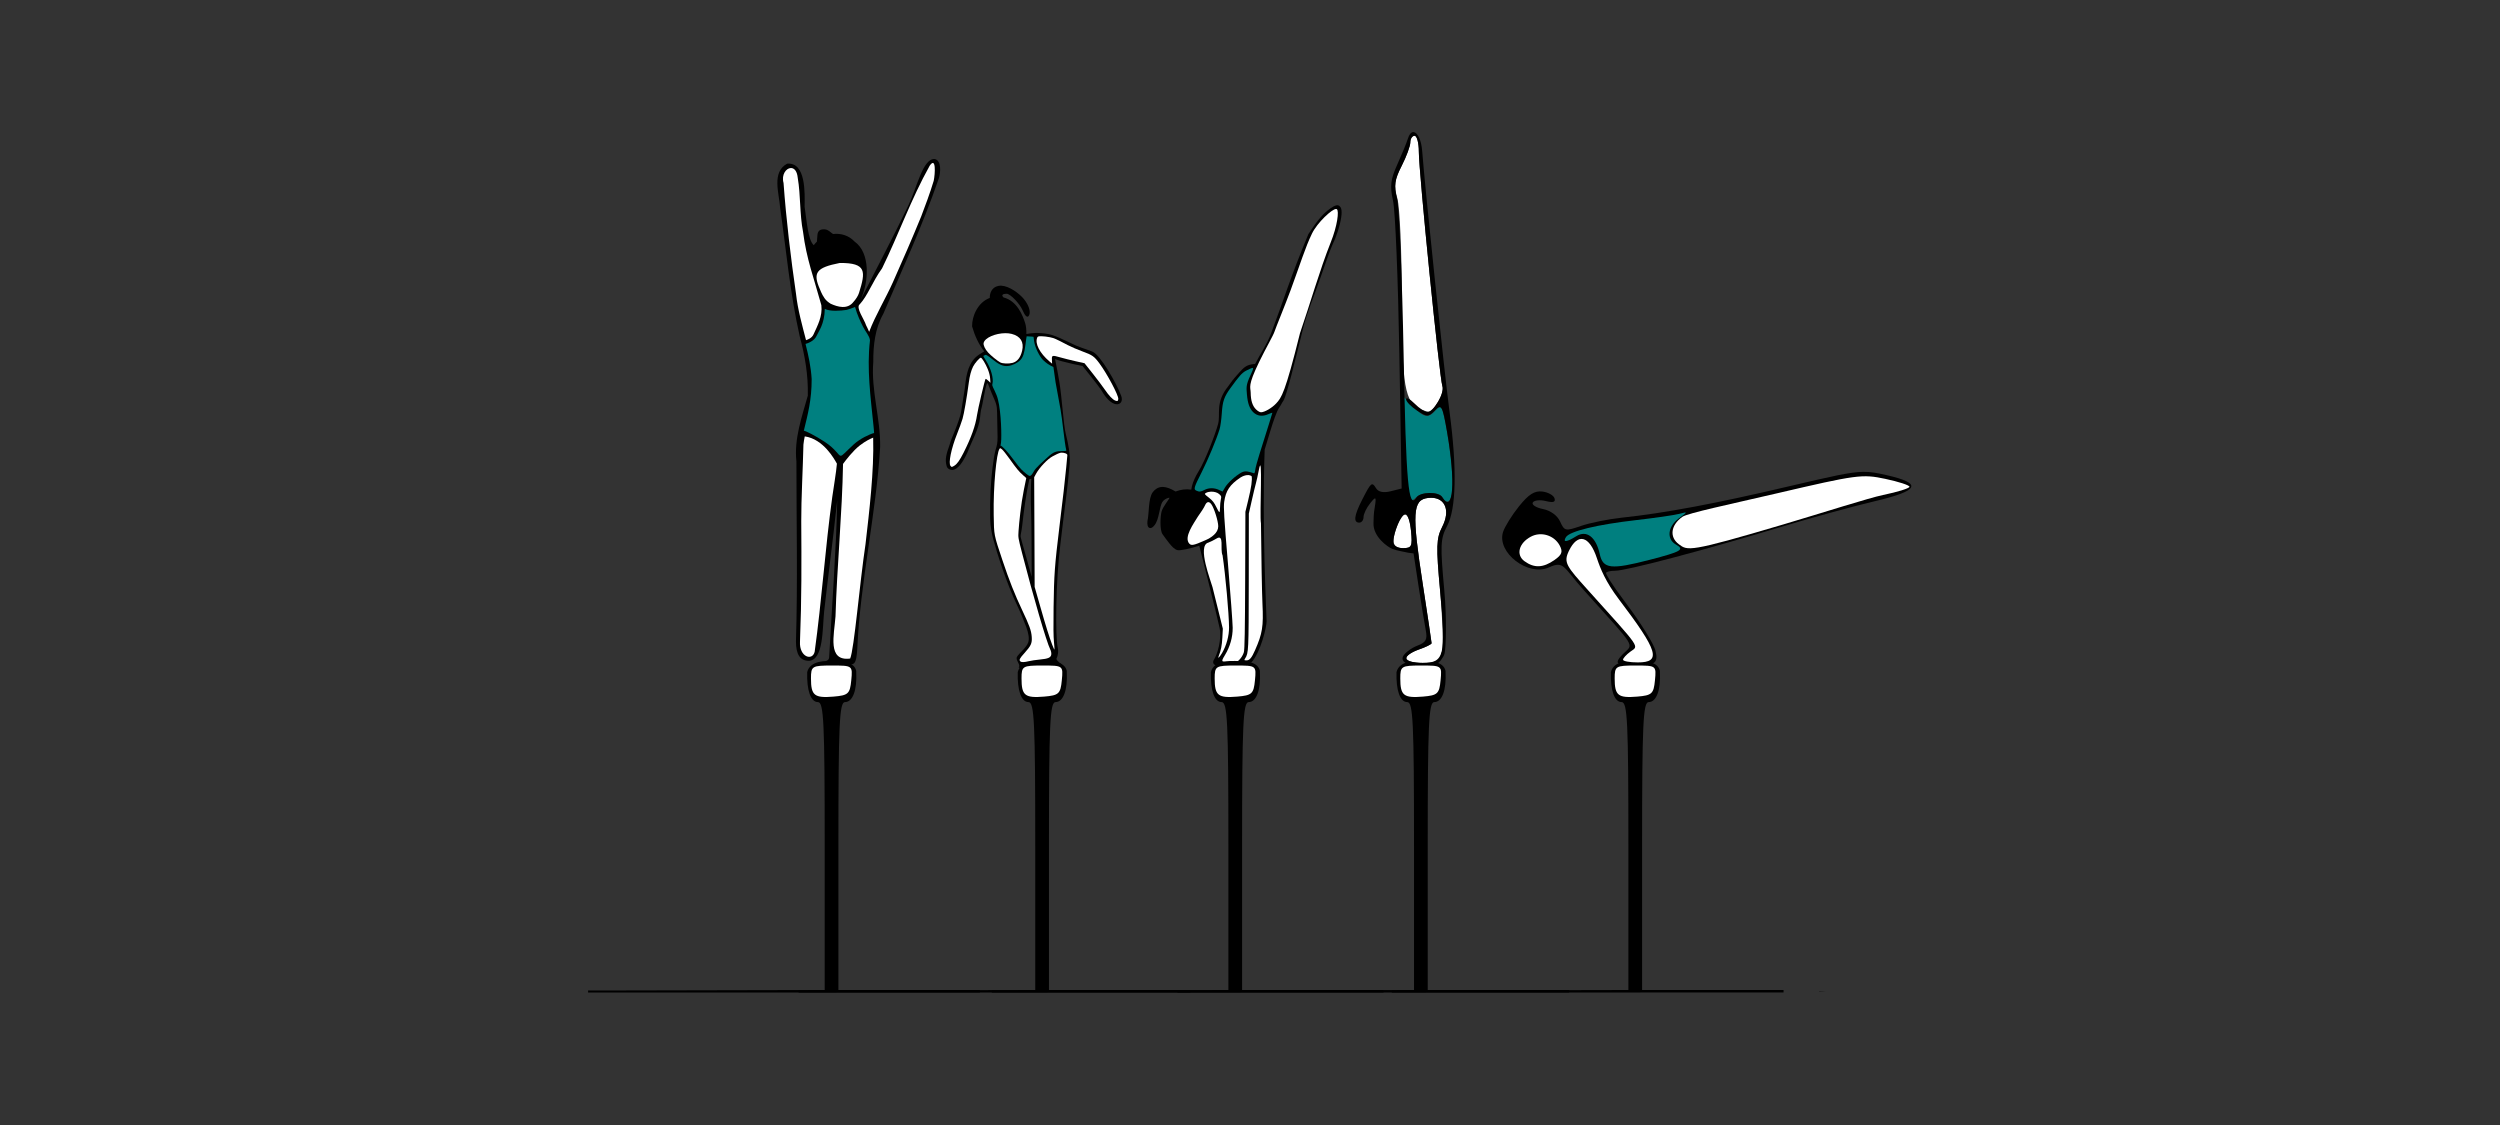 <?xml version="1.0" encoding="UTF-8" standalone="no"?>
<!-- Created with Inkscape (http://www.inkscape.org/) -->

<svg
   xmlns:dc="http://purl.org/dc/elements/1.1/"
   xmlns:cc="http://creativecommons.org/ns#"
   xmlns:rdf="http://www.w3.org/1999/02/22-rdf-syntax-ns#"
   xmlns:svg="http://www.w3.org/2000/svg"
   xmlns="http://www.w3.org/2000/svg"
   xmlns:sodipodi="http://sodipodi.sourceforge.net/DTD/sodipodi-0.dtd"
   xmlns:inkscape="http://www.inkscape.org/namespaces/inkscape"
   id="svg3392"
   version="1.1"
   inkscape:version="0.91 r13725"
   width="500"
   height="225"
   viewBox="0 0 500 225"
   sodipodi:docname="bb530506.svg">
  <rect x="0" y="0" width="500" height="225" fill="#333333" stroke="none"/>
  <defs
     id="defs3396" />
  <sodipodi:namedview
     pagecolor="#b3b3b3"
     bordercolor="#666666"
     borderopacity="1"
     objecttolerance="10"
     gridtolerance="10"
     guidetolerance="10"
     inkscape:pageopacity="0"
     inkscape:pageshadow="2"
     inkscape:window-width="1525"
     inkscape:window-height="904"
     id="namedview3394"
     showgrid="false"
     inkscape:zoom="1.4142136"
     inkscape:cx="223.81783"
     inkscape:cy="89.133114"
     inkscape:window-x="0"
     inkscape:window-y="0"
     inkscape:window-maximized="0"
     inkscape:current-layer="svg3392"
     fit-margin-top="0"
     fit-margin-left="0"
     fit-margin-right="0"
     fit-margin-bottom="0" />
  <g
     id="g4397"
     transform="translate(-19.961,-1.0802637e-8)">
    <g
       transform="matrix(0.914,0,0,0.914,-263.068,-69.085)"
       id="g4736"
       style="display:inline">
      <path
         inkscape:connector-curvature="0"
         style="fill:#000000"
         d="m 531.865,292.499 0,0.07 c 1.479,-0.019 1.783,-0.039 0.645,-0.059 l -0.645,-0.012 z"
         id="path4605" />
      <path
         sodipodi:nodetypes="ccsscccccccccsscccc"
         inkscape:connector-curvature="0"
         id="path4527"
         d="m 491.619,220.215 c -1.042,0 -4.689,-0.202 -5.33,2.441 -0.123,3.98 0.763,6.559 2.35,6.559 1.277,0 1.48,4.347 1.48,31.5 l 0,31.5 -45,0.099 -6.773,0 0,0.457 c 5.346,4.1e-4 9.799,0.004 15.273,0.004 25.378,-0.001 48.637,-0.01 70.451,-0.023 l 0,-0.537 -5.951,0 -25,0 0,-31.5 c 0,-26.675 0.22,-31.5 1.434,-31.5 1.699,0 2.676,-2.628 2.465,-6.619 -0.002,-0.035 0.003,-0.162 0.002,-0.203 -0.494,-2.306 -3.935,-2.178 -5.4,-2.178 z"
         style="fill:#000000" />
      <path
         style="fill:#ffffff"
         d="m 491.681,221.215 c 4.546,0 4.562,0.012 4.25,3.25 -0.282,2.927 -0.663,3.281 -3.848,3.549 -4.225,0.356 -4.965,-0.235 -4.965,-3.965 0,-2.697 0.218,-2.834 4.562,-2.834 z"
         id="path4505"
         inkscape:connector-curvature="0" />
    </g>
    <g
       transform="matrix(0.357,0,0,0.357,84.998,-108.981)"
       id="g5314">
      <path
         style="color:#000000;font-style:normal;font-variant:normal;font-weight:normal;font-stretch:normal;font-size:medium;line-height:normal;font-family:sans-serif;text-indent:0;text-align:start;text-decoration:none;text-decoration-line:none;text-decoration-style:solid;text-decoration-color:#000000;letter-spacing:normal;word-spacing:normal;text-transform:none;direction:ltr;block-progression:tb;writing-mode:lr-tb;baseline-shift:baseline;text-anchor:start;white-space:normal;clip-rule:nonzero;display:inline;overflow:visible;visibility:visible;opacity:1;isolation:auto;mix-blend-mode:normal;color-interpolation:sRGB;color-interpolation-filters:linearRGB;solid-color:#000000;solid-opacity:1;fill:#000000;fill-opacity:1;fill-rule:evenodd;stroke:none;stroke-width:3.7;stroke-linecap:butt;stroke-linejoin:miter;stroke-miterlimit:4;stroke-dasharray:none;stroke-dashoffset:0;stroke-opacity:1;color-rendering:auto;image-rendering:auto;shape-rendering:auto;text-rendering:auto;enable-background:accumulate"
         d="m 341.558,394.369 c -6.699,-0.646 -9.986,15.915 -14.85,25.991 -7.912,16.65 -18.494,36.55 -26.831,52.993 4.855,-10.226 5.602,-26.475 -3.309,-32.764 -3.232,-3.447 -7.724,-4.736 -12.053,-4.219 -1.614,-1.043 -2.617,-2.482 -4.699,-2.621 -2.622,-0.175 -3.89,0.885 -4.066,3.359 -0.091,1.271 -0.161,2.104 -0.273,3.539 -0.63,0.608 -1.226,1.258 -1.75,1.982 -3.264,-2.807 -3.938,-13.745 -5.142,-21.554 0.118,-7.618 0.812,-25.03 -9.788,-24.116 -8.819,4.795 -4.455,16.594 -3.918,24.713 3.485,24.406 5.538,47.764 10.926,71.833 2.97,11.055 4.857,21.909 4.578,33.414 -3.324,11.884 -7.764,24.294 -6.383,36.861 -0.011,32.25 0.769,68.525 -0.26,100.76 0,7.369 2.249,10.943 7.395,10.943 8.102,-0.743 7.411,-17.972 8.383,-27.521 1.794,-16.397 5.042,-40.64 7.346,-62.514 -0.388,24.772 -3.188,63.116 -4.512,87.854 -0.011,1.548 -1.07,2.147 -1.994,2.346 1.374,0.119 5.352,0.48 9.852,1.418 6.649,1.387 7.279,0.436 7.898,-8.449 1.527,-36.606 10.715,-76.407 12.797,-112.963 0.257,-16.008 -5.15,-31.545 -3.844,-47.617 -0.037,-9.326 0.966,-18.741 5.639,-27.002 11.191,-26.299 21.735,-48.801 31.069,-75.841 1.067,-3.353 1.523,-9.986 -2.211,-10.824 z"
         id="path4803"
         inkscape:connector-curvature="0"
         sodipodi:nodetypes="cccccssccccccccccccccscccccc" />
      <path
         style="color:#000000;font-style:normal;font-variant:normal;font-weight:normal;font-stretch:normal;font-size:medium;line-height:normal;font-family:sans-serif;text-indent:0;text-align:start;text-decoration:none;text-decoration-line:none;text-decoration-style:solid;text-decoration-color:#000000;letter-spacing:normal;word-spacing:normal;text-transform:none;direction:ltr;block-progression:tb;writing-mode:lr-tb;baseline-shift:baseline;text-anchor:start;white-space:normal;clip-rule:nonzero;display:inline;overflow:visible;visibility:visible;opacity:1;isolation:auto;mix-blend-mode:normal;color-interpolation:sRGB;color-interpolation-filters:linearRGB;solid-color:#000000;solid-opacity:1;fill:#ffffff;fill-opacity:1;fill-rule:evenodd;stroke:none;stroke-width:3.7;stroke-linecap:butt;stroke-linejoin:miter;stroke-miterlimit:4;stroke-dasharray:none;stroke-dashoffset:0;stroke-opacity:1;color-rendering:auto;image-rendering:auto;shape-rendering:auto;text-rendering:auto;enable-background:accumulate"
         d="m 340.908,406.574 c -1.962,6.607 -5.079,14.89 -7.005,19.937 -5.305,12.961 -10.092,23.935 -15.788,36.739 -4.087,9.188 -9.814,18.542 -13.374,27.929 -0.502,-1.218 -1.093,-2.441 -1.742,-3.746 -0.873,-3.055 -5.98,-9.906 -3.539,-11.689 4.529,-4.89 6.996,-12.468 12.523,-20.158 9.346,-19.113 16.285,-38.93 26.689,-57.502 3.628,-5.272 3.063,4.513 2.235,8.491 z"
         id="path4801"
         inkscape:connector-curvature="0"
         sodipodi:nodetypes="ccscccccc" />
      <path
         inkscape:connector-curvature="0"
         style="color:#000000;font-style:normal;font-variant:normal;font-weight:normal;font-stretch:normal;font-size:medium;line-height:normal;font-family:sans-serif;text-indent:0;text-align:start;text-decoration:none;text-decoration-line:none;text-decoration-style:solid;text-decoration-color:#000000;letter-spacing:normal;word-spacing:normal;text-transform:none;direction:ltr;block-progression:tb;writing-mode:lr-tb;baseline-shift:baseline;text-anchor:start;white-space:normal;clip-rule:nonzero;display:inline;overflow:visible;visibility:visible;opacity:1;isolation:auto;mix-blend-mode:normal;color-interpolation:sRGB;color-interpolation-filters:linearRGB;solid-color:#000000;solid-opacity:1;fill:#ffffff;fill-opacity:1;fill-rule:evenodd;stroke:none;stroke-width:3.7;stroke-linecap:butt;stroke-linejoin:miter;stroke-miterlimit:4;stroke-dasharray:none;stroke-dashoffset:0;stroke-opacity:1;color-rendering:auto;image-rendering:auto;shape-rendering:auto;text-rendering:auto;enable-background:accumulate"
         d="m 260.811,399.402 c 1.784,-0.085 3.524,1.459 3.914,5.408 1.705,10.015 1.024,20.344 2.992,30.396 1.861,14.951 6.062,25.79 10.252,41.047 0.745,6.158 -2.162,11.483 -4.408,16.393 -0.879,1.999 -3.192,2.886 -4.182,3.186 -2.194,-8.518 -4.619,-17.016 -5.582,-25.764 -2.994,-20.64 -5.492,-41.49 -7.014,-62.295 -1.281,-4.646 1.42,-8.247 4.027,-8.371 z"
         id="path4799" />
      <path
         inkscape:connector-curvature="0"
         style="color:#000000;font-style:normal;font-variant:normal;font-weight:normal;font-stretch:normal;font-size:medium;line-height:normal;font-family:sans-serif;text-indent:0;text-align:start;text-decoration:none;text-decoration-line:none;text-decoration-style:solid;text-decoration-color:#000000;letter-spacing:normal;word-spacing:normal;text-transform:none;direction:ltr;block-progression:tb;writing-mode:lr-tb;baseline-shift:baseline;text-anchor:start;white-space:normal;clip-rule:nonzero;display:inline;overflow:visible;visibility:visible;opacity:1;isolation:auto;mix-blend-mode:normal;color-interpolation:sRGB;color-interpolation-filters:linearRGB;solid-color:#000000;solid-opacity:1;fill:#ffffff;fill-opacity:1;fill-rule:evenodd;stroke:none;stroke-width:3.7;stroke-linecap:butt;stroke-linejoin:miter;stroke-miterlimit:4;stroke-dasharray:none;stroke-dashoffset:0;stroke-opacity:1;color-rendering:auto;image-rendering:auto;shape-rendering:auto;text-rendering:auto;enable-background:accumulate"
         d="m 288.292,452.591 c 15.149,-0.098 14.479,4.854 10.785,16.736 -0.531,1.67 -1.647,3.417 -3.074,5.018 -3.397,4.476 -8.845,2.901 -12.83,1.084 -0.695,-0.438 -1.379,-0.921 -2.014,-1.486 -1.994,-1.777 -3.401,-5.078 -3.904,-6.428 -4.225,-9.5 -2.287,-12.299 11.037,-14.924 z"
         id="path4797" />
      <path
         style="color:#000000;font-style:normal;font-variant:normal;font-weight:normal;font-stretch:normal;font-size:medium;line-height:normal;font-family:sans-serif;text-indent:0;text-align:start;text-decoration:none;text-decoration-line:none;text-decoration-style:solid;text-decoration-color:#000000;letter-spacing:normal;word-spacing:normal;text-transform:none;direction:ltr;block-progression:tb;writing-mode:lr-tb;baseline-shift:baseline;text-anchor:start;white-space:normal;clip-rule:nonzero;display:inline;overflow:visible;visibility:visible;opacity:1;isolation:auto;mix-blend-mode:normal;color-interpolation:sRGB;color-interpolation-filters:linearRGB;solid-color:#000000;solid-opacity:1;fill:#008080;fill-opacity:1;fill-rule:evenodd;stroke:none;stroke-width:3.7;stroke-linecap:butt;stroke-linejoin:miter;stroke-miterlimit:4;stroke-dasharray:none;stroke-dashoffset:0;stroke-opacity:1;color-rendering:auto;image-rendering:auto;shape-rendering:auto;text-rendering:auto;enable-background:accumulate"
         d="m 296.841,477.232 c 1.316,4.72 3.032,8.18 4.459,11.049 1.439,2.894 3.66,5.172 3.898,7.629 -1.833,16.129 0.345,31.582 2.027,48.377 0.134,1.524 0.222,2.048 0.287,3.57 -2.421,0.601 -7.903,3.142 -11.457,6.422 -4.875,4.5 -6.188,6.321 -7.25,6.321 -1.314,0 -2.5,-3.571 -9,-7.821 -5.462,-3.571 -10.438,-5.998 -11.648,-6.258 2.252,-9.273 4.411,-17.197 4.385,-28.922 -0.419,-6.831 -1.763,-13.007 -3.441,-19.66 1.237,-0.328 4.923,-1.628 6.199,-4.527 1.131,-2.571 4.404,-6.435 4.605,-15.088 3.08,1.555 8.845,1.069 12.119,0.572 1.282,-0.307 3.209,-0.963 4.816,-1.664 z"
         id="path4795"
         inkscape:connector-curvature="0"
         sodipodi:nodetypes="cscccssscccsccc" />
      <path
         inkscape:connector-curvature="0"
         style="color:#000000;font-style:normal;font-variant:normal;font-weight:normal;font-stretch:normal;font-size:medium;line-height:normal;font-family:sans-serif;text-indent:0;text-align:start;text-decoration:none;text-decoration-line:none;text-decoration-style:solid;text-decoration-color:#000000;letter-spacing:normal;word-spacing:normal;text-transform:none;direction:ltr;block-progression:tb;writing-mode:lr-tb;baseline-shift:baseline;text-anchor:start;white-space:normal;clip-rule:nonzero;display:inline;overflow:visible;visibility:visible;opacity:1;isolation:auto;mix-blend-mode:normal;color-interpolation:sRGB;color-interpolation-filters:linearRGB;solid-color:#000000;solid-opacity:1;fill:#ffffff;fill-opacity:1;fill-rule:evenodd;stroke:none;stroke-width:3.7;stroke-linecap:butt;stroke-linejoin:miter;stroke-miterlimit:4;stroke-dasharray:none;stroke-dashoffset:0;stroke-opacity:1;color-rendering:auto;image-rendering:auto;shape-rendering:auto;text-rendering:auto;enable-background:accumulate"
         d="m 268.676,549.74 c 10.475,1.506 16.58,12.731 18.008,15.289 -0.291,4.121 -2.173,15.48 -2.602,18.646 -3.989,28.818 -5.872,57.96 -9.863,86.727 -1.275,5.369 -8.703,2.948 -8.225,-5.635 0.957,-24.447 0.867,-43.917 0.713,-67.502 -0.076,-11.734 0.97,-30.758 1.217,-42.92 0.16,-1.54 0.425,-3.072 0.752,-4.605 z"
         id="path4793" />
      <path
         style="color:#000000;font-style:normal;font-variant:normal;font-weight:normal;font-stretch:normal;font-size:medium;line-height:normal;font-family:sans-serif;text-indent:0;text-align:start;text-decoration:none;text-decoration-line:none;text-decoration-style:solid;text-decoration-color:#000000;letter-spacing:normal;word-spacing:normal;text-transform:none;direction:ltr;block-progression:tb;writing-mode:lr-tb;baseline-shift:baseline;text-anchor:start;white-space:normal;clip-rule:nonzero;display:inline;overflow:visible;visibility:visible;opacity:1;isolation:auto;mix-blend-mode:normal;color-interpolation:sRGB;color-interpolation-filters:linearRGB;solid-color:#000000;solid-opacity:1;fill:#ffffff;fill-opacity:1;fill-rule:evenodd;stroke:none;stroke-width:3.7;stroke-linecap:butt;stroke-linejoin:miter;stroke-miterlimit:4;stroke-dasharray:none;stroke-dashoffset:0;stroke-opacity:1;color-rendering:auto;image-rendering:auto;shape-rendering:auto;text-rendering:auto;enable-background:accumulate"
         d="m 306.999,550.443 c 0.526,18.661 -2.148,41.178 -4.291,59.664 -3.21,21.263 -6.365,59.047 -8.596,64.094 -12.958,1.683 -8.952,-13.166 -8.216,-23.653 0.767,-26.71 3.792,-58.667 4.214,-85.384 1.621,-2.214 5.641,-7.458 9.445,-10.385 3.251,-2.501 5.971,-3.762 7.443,-4.336 z"
         id="path4791"
         inkscape:connector-curvature="0"
         sodipodi:nodetypes="cccccsc" />
    </g>
    <g
       id="g4947"
       transform="matrix(0.914,0,0,0.914,-220.958,-69.085)"
       style="display:inline">
      <path
         id="path4949"
         d="m 531.865,292.499 0,0.07 c 1.479,-0.019 1.783,-0.039 0.645,-0.059 l -0.645,-0.012 z"
         style="fill:#000000"
         inkscape:connector-curvature="0" />
      <path
         style="fill:#000000"
         d="m 491.619,220.215 c -1.042,0 -4.689,-0.202 -5.33,2.441 -0.123,3.98 0.763,6.559 2.35,6.559 1.277,0 1.48,4.347 1.48,31.5 l 0,31.5 -45,0.099 -6.773,0 0,0.457 c 5.346,4.1e-4 9.799,0.004 15.273,0.004 25.378,-0.001 48.637,-0.01 70.451,-0.023 l 0,-0.537 -5.951,0 -25,0 0,-31.5 c 0,-26.675 0.22,-31.5 1.434,-31.5 1.699,0 2.676,-2.628 2.465,-6.619 -0.002,-0.035 0.003,-0.162 0.002,-0.203 -0.494,-2.306 -3.935,-2.178 -5.4,-2.178 z"
         id="path4951"
         inkscape:connector-curvature="0"
         sodipodi:nodetypes="ccsscccccccccsscccc" />
      <path
         inkscape:connector-curvature="0"
         id="path4953"
         d="m 491.681,221.215 c 4.546,0 4.562,0.012 4.25,3.25 -0.282,2.927 -0.663,3.281 -3.848,3.549 -4.225,0.356 -4.965,-0.235 -4.965,-3.965 0,-2.697 0.218,-2.834 4.562,-2.834 z"
         style="fill:#ffffff" />
    </g>
    <g
       transform="matrix(0.368,0,0,0.368,-13.489,-70.874)"
       id="g4938"
       style="display:inline">
      <path
         style="color:#000000;font-style:normal;font-variant:normal;font-weight:normal;font-stretch:normal;font-size:medium;line-height:normal;font-family:sans-serif;text-indent:0;text-align:start;text-decoration:none;text-decoration-line:none;text-decoration-style:solid;text-decoration-color:#000000;letter-spacing:normal;word-spacing:normal;text-transform:none;direction:ltr;block-progression:tb;writing-mode:lr-tb;baseline-shift:baseline;text-anchor:start;white-space:normal;clip-rule:nonzero;display:inline;overflow:visible;visibility:visible;opacity:1;isolation:auto;mix-blend-mode:normal;color-interpolation:sRGB;color-interpolation-filters:linearRGB;solid-color:#000000;solid-opacity:1;fill:#000000;fill-opacity:1;fill-rule:evenodd;stroke:none;stroke-width:1.9;stroke-linecap:butt;stroke-linejoin:miter;stroke-miterlimit:4;stroke-dasharray:none;stroke-dashoffset:0;stroke-opacity:1;color-rendering:auto;image-rendering:auto;shape-rendering:auto;text-rendering:auto;enable-background:accumulate"
         d="m 635.178,347.863 c -0.289,-0.017 -0.572,-0.016 -0.85,0.002 -0.296,0.019 -0.586,0.059 -0.867,0.121 -3.664,0.746 -4.694,4.048 -4.65,6.525 -6.517,2.434 -9.717,9.949 -9.6,15.475 1.405,4.94 3.582,9.789 6.588,13.559 -0.827,0.542 -1.905,1.145 -2.934,1.857 -5.354,3.639 -6.794,10.068 -7.488,17.18 -0.113,1.16 -0.529,3.756 -0.961,6.381 -0.432,2.625 -0.881,5.294 -1.072,6.768 -0.34,2.613 -1.835,6.741 -3.295,10.426 -1.015,2.852 -2.401,5.386 -3.092,8.248 -1.71,4.818 -2.674,7.881 -1.547,11.6 0.519,1.453 1.553,1.829 2.838,2.023 1.756,-0.048 3.256,-1.256 4.604,-2.949 1.348,-1.693 2.588,-3.947 3.762,-6.436 2.436,-6.352 6.236,-12.758 6.92,-19.09 0.18,-1.66 0.343,-3.372 0.469,-3.936 1.38,-4.885 1.697,-10.101 3.344,-14.857 0.268,0.145 0.376,0.394 0.584,0.67 1.195,3.068 2.347,5.964 3.113,7.637 1.005,2.195 1.411,3.573 1.627,5.23 0.216,1.658 0.228,13.261 0.377,15.718 -0.008,3.329 -0.23,4.404 -1.121,7.21 l 0,0.003 0,0.003 c -1.218,4.687 -2.22,13.472 -2.682,21.852 -0.231,4.19 -0.325,10.798 -0.234,15.242 0.09,4.444 1.093,9.087 1.639,11.133 2.018,7.568 7.377,24.42 13.035,36.119 1.609,3.326 3.585,8.13 4.896,11.648 1.312,3.519 1.882,6.721 1.037,8.727 -0.911,2.164 -2.776,3.913 -4.299,5.502 -0.761,0.794 -1.444,1.542 -1.855,2.396 -0.486,1.825 2.136,3.911 1.195,5.383 -0.792,1.238 2.903,-0.981 4.525,-1.291 2.163,-0.42 4.516,-1.141 6.316,-1.141 3.14,-0.523 8.267,-0.018 11.003,1.168 0.451,0.127 2.087,0.121 1.268,-0.45 -1.848,-1.289 -2.941,-2.51 -2.686,-3.03 0.667,-1.364 1.242,-3.517 0.611,-6.223 -0.274,-1.173 -0.523,-4.072 -0.652,-7.957 -0.129,-3.885 -0.158,-8.808 -0.059,-14.244 0.198,-10.872 0.906,-23.803 2.314,-34.631 1.894,-16.541 4.002,-30.686 4.951,-42.836 0.323,-5.348 -0.757,-10.79 -2.111,-16.15 -1.237,-4.737 -2.118,-20.121 -3.531,-28.422 -0.603,-3.542 -1.39,-8.072 -2.314,-12.271 0.052,0.016 0.097,0.03 0.182,0.06 0.731,0.262 1.844,0.667 3.424,1.09 4.245,1.137 8.489,2.075 11.348,2.604 0.158,0.196 2.291,2.84 4.707,5.9 1.252,1.586 2.537,3.229 3.57,4.588 1.034,1.359 1.846,2.497 2.031,2.826 2.684,4.77 5.488,7.049 7.801,7.436 1.156,0.194 2.295,-0.211 2.842,-1.133 0.547,-0.921 0.508,-2.135 0.01,-3.477 -1.253,-3.368 -4.046,-8.85 -7.076,-13.76 -1.515,-2.455 -3.086,-4.758 -4.564,-6.576 -1.479,-1.818 -2.798,-3.166 -4.154,-3.697 -4.251,-1.663 -7.057,-2.238 -12.297,-4.889 -8.575,-4.058 -10.45,-4.986 -18.008,-5.211 -1.994,0.119 -3.68,0.253 -5.408,0.596 0.038,-2.248 -0.161,-4.29 -0.613,-5.75 -1.306,-4.22 -4.392,-12.23 -11.783,-14.109 -1.48,-1.37 -0.299,-2.016 1.658,-2.016 2.125,0 7.25,5.625 8.625,8.875 1.375,3.25 2.75,4.625 3.625,2.75 0.875,-1.875 -0.125,-5.375 -2.875,-8.75 -2.417,-2.966 -7.828,-6.995 -12.158,-7.248 z m 16.225,104.911 c -0.166,2.497 -0.515,10.013 -0.092,19.745 0.218,5.016 0.232,19.1 0.293,33.594 -2.766,-10.231 -5.652,-20 -6.023,-21.766 -0.184,-0.876 0.536,-2.793 0.893,-6.348 0.357,-3.555 0.927,-7.868 1.529,-12.035 1.048,-7.248 2.044,-11.683 2.324,-12.947 0.384,-0.018 0.739,-0.11 1.076,-0.244 z"
         id="path4921"
         inkscape:connector-curvature="0"
         sodipodi:nodetypes="cccccccsssccccscccccssccccssssssccscccscssscccsccscssssscssscccscssssccccsssccc" />
      <path
         inkscape:connector-curvature="0"
         style="fill:#ffffff;fill-opacity:1;stroke:none;stroke-width:1.6;stroke-miterlimit:4;stroke-dasharray:none"
         d="m 637.26,373.67 c -5.287,0.028 -11.236,2.476 -11.789,5.371 -0.223,1.164 0.791,3.32 2.396,5.098 1.501,1.661 5.122,4.603 6.705,5.447 1.225,0.654 4.655,0.772 6.617,0.227 2.633,-0.731 4.339,-2.903 5.219,-6.639 1.102,-4.682 -0.892,-7.888 -5.67,-9.113 -1.075,-0.276 -2.259,-0.397 -3.479,-0.391 z"
         id="path4935" />
      <path
         inkscape:connector-curvature="0"
         style="fill:#ffffff;fill-opacity:1;stroke:none;stroke-width:1.6;stroke-miterlimit:4;stroke-dasharray:none"
         d="m 656.926,375.338 c -1.869,-0.006 -2.071,0.07 -2.387,0.9 -1.208,3.178 1.472,8.313 6.643,12.723 l 1.51,1.285 -0.094,-2.053 c -0.119,-2.588 0.063,-2.64 4.617,-1.342 1.881,0.536 5.597,1.465 8.26,2.064 l 4.84,1.088 4.486,5.658 c 2.467,3.111 5.404,7.009 6.525,8.662 2.212,3.26 4.253,5.417 5.646,5.967 1.241,0.49 1.578,0.316 1.689,-0.869 0.18,-1.917 -5.991,-13.564 -10.223,-19.297 -2.839,-3.847 -3.869,-4.576 -9.168,-6.504 -2.611,-0.95 -6.26,-2.519 -8.107,-3.486 -6.614,-3.463 -7.28,-3.755 -9.723,-4.27 -1.361,-0.286 -3.393,-0.524 -4.516,-0.527 z"
         id="path4933" />
      <path
         style="fill:#008080;fill-opacity:1;stroke:none;stroke-width:1.6;stroke-miterlimit:4;stroke-dasharray:none"
         d="m 652.604,375.645 c -1.218,-0.228 -2.609,-0.156 -3.742,-0.277 -0.113,0.126 -0.403,2.713 -0.645,4.56 -0.602,4.605 -1.357,6.87 -2.777,8.332 -1.66,1.71 -4.432,3.027 -6.826,3.244 -2.634,0.239 -4.817,-0.743 -8.715,-3.916 -1.855,-1.51 -3.086,-2.274 -3.439,-2.139 -0.303,0.116 -1.168,0.526 -1.168,0.585 0,0.059 0.803,1.566 1.488,2.604 2.678,4.061 4.222,9.776 3.486,12.533 -0.36,1.347 0.444,1.736 2.24,6.154 2.23,5.485 2.735,18.694 2.539,24.099 -0.106,2.94 -0.455,3.275 -0.455,3.275 0.924,0.225 3.783,3.127 7.359,8.021 3.662,5.011 4.709,5.723 6.709,7.388 0.761,0.633 1.581,1.151 1.824,1.151 0.662,0 1.282,-0.685 2.312,-2.557 1.099,-1.995 4.618,-4.991 7.332,-7.506 3.28,-3.039 4.694,-3.479 8.111,-3.479 0.745,-0.032 2.336,0.035 2.17,-0.323 -1.009,-4.159 -2.215,-17.416 -3.138,-22.288 -0.741,-3.889 -1.953,-10.514 -2.693,-14.723 l -1.171,-8.359 -1.516,-0.715 c -0.64,-0.344 -2.398,-1.349 -4.188,-3.14 -1.655,-1.655 -4.294,-6.522 -4.785,-10.191 z"
         id="path4931"
         inkscape:connector-curvature="0"
         sodipodi:nodetypes="ccsssscssssscsssssccccccssc" />
      <path
         inkscape:connector-curvature="0"
         style="fill:#ffffff;fill-opacity:1;stroke:none;stroke-width:1.6;stroke-miterlimit:4;stroke-dasharray:none"
         d="m 623.955,387 c -0.685,0 -3.29,2.98 -4.199,4.803 -1.1,2.206 -1.828,4.933 -2.336,8.74 -1.114,8.361 -2.616,17.024 -3.414,19.689 -0.495,1.653 -1.823,5.316 -2.949,8.139 -3.201,8.02 -4.823,15.933 -3.576,17.439 0.61,0.737 0.684,0.732 2.066,-0.111 1.507,-0.919 2.98,-2.991 5.055,-7.107 4.179,-8.293 6.453,-14.673 7.301,-20.48 0.48,-3.291 4.132,-18.788 4.609,-19.561 0.102,-0.165 0.74,0.232 1.42,0.881 l 1.236,1.18 -0.152,-2.299 c -0.097,-1.474 -0.552,-3.285 -1.27,-5.051 C 626.529,390.267 624.551,387 623.955,387 Z"
         id="path4929" />
      <path
         sodipodi:nodetypes="cssssssssscssscccssc"
         inkscape:connector-curvature="0"
         style="fill:#ffffff;fill-opacity:1;stroke:none;stroke-width:1.6;stroke-miterlimit:4;stroke-dasharray:none"
         d="m 634.549,436.203 c -0.176,-0.029 -0.278,0.103 -0.465,0.371 -1.633,2.337 -3.396,20.218 -3.133,35.837 0.192,11.398 -8e-4,10.409 4.848,24.951 3.496,10.486 6.645,18.438 10.617,26.816 3.968,8.37 4.965,11.156 5.207,14.551 0.246,3.456 -0.378,4.833 -3.996,8.836 -2.622,2.9 -3.002,3.672 -2.201,4.473 0.559,0.559 2.097,0.519 4.701,-0.123 1.167,-0.288 3.77,-0.675 5.785,-0.861 4.739,-0.437 6.196,-1.102 6.346,-2.896 0.066,-0.794 -0.169,-1.843 -0.602,-2.691 -1.95,-3.822 -9.237,-28.761 -15.311,-52.4 -2.119,-8.247 -2.134,-8.334 -1.896,-11.822 0.317,-4.651 1.3,-14.601 2.896,-22.437 l 1.305,-6.404 -1.785,-1.587 c -2.244,-1.994 -3.469,-3.48 -7.326,-8.898 -1.697,-2.383 -3.532,-4.684 -4.078,-5.112 -0.484,-0.38 -0.736,-0.572 -0.912,-0.601 z"
         id="path4927" />
      <path
         sodipodi:nodetypes="cscccccsssssccc"
         inkscape:connector-curvature="0"
         style="fill:#ffffff;fill-opacity:1;stroke:none;stroke-width:1.6;stroke-miterlimit:4;stroke-dasharray:none"
         d="m 667.49,438.61 c -1.373,0.301 -2.69,1.019 -4.527,1.991 -2.736,1.447 -7.148,6.087 -8.975,9.439 l -1.031,1.897 0.125,28.724 0.125,30.906 2.938,10.285 c 3.228,11.298 4.997,16.966 6.607,21.176 0.582,1.52 1.128,2.692 1.215,2.605 0.087,-0.087 -0.03,-1.953 -0.26,-4.148 -0.29,-2.769 -0.356,-8.494 -0.213,-18.693 0.254,-18.105 0.572,-22.481 3.23,-44.4 1.877,-15.475 2.95,-24.397 3.631,-31.699 l 0.615,-6.597 c 0.274,-0.963 -2.064,-1.637 -3.48,-1.487 z"
         id="path4873" />
    </g>
    <g
       transform="matrix(0.357,0,0,0.357,-7.941,-112.556)"
       id="g5296">
      <path
         style="color:#000000;font-style:normal;font-variant:normal;font-weight:normal;font-stretch:normal;font-size:medium;line-height:normal;font-family:sans-serif;text-indent:0;text-align:start;text-decoration:none;text-decoration-line:none;text-decoration-style:solid;text-decoration-color:#000000;letter-spacing:normal;word-spacing:normal;text-transform:none;direction:ltr;block-progression:tb;writing-mode:lr-tb;baseline-shift:baseline;text-anchor:start;white-space:normal;clip-rule:nonzero;display:inline;overflow:visible;visibility:visible;opacity:1;isolation:auto;mix-blend-mode:normal;color-interpolation:sRGB;color-interpolation-filters:linearRGB;solid-color:#000000;solid-opacity:1;fill:#000000;fill-opacity:1;fill-rule:evenodd;stroke:none;stroke-width:1.4;stroke-linecap:butt;stroke-linejoin:miter;stroke-miterlimit:4;stroke-dasharray:none;stroke-dashoffset:0;stroke-opacity:1;color-rendering:auto;image-rendering:auto;shape-rendering:auto;text-rendering:auto;enable-background:accumulate"
         d="m 825.53,430.754 c -5.702,3.208 -9.325,7.957 -14.385,15.676 -10.509,25.297 -13.315,35.632 -20.884,55.568 -2.431,6.483 -5.963,11.293 -8.984,17.24 -0.252,0.009 -0.506,0.006 -0.756,0.025 -4.059,0.32 -5.743,2.092 -8.023,4.641 -4.243,4.742 -4.31,5.075 -6.275,7.779 l -0.002,0.002 c -3.709,4.605 -4.779,8.556 -5.068,12 -0.29,3.445 0.128,6.344 -0.572,9.029 -1.462,5.605 -7.275,20.725 -10.91,26.541 -1.911,3.058 -3.129,5.931 -3.746,8.303 -0.193,0.741 -0.315,1.412 -0.398,2.047 -2.944,-0.468 -5.82,-0.084 -8.795,1.037 -2.705,-1.626 -4.963,-2.458 -6.885,-2.555 -0.275,-0.014 -0.542,-0.012 -0.803,0.004 -2.166,0.132 -3.825,1.279 -5.053,2.887 -1.378,1.804 -1.818,4.946 -2.127,7.969 -0.155,1.512 -0.253,2.985 -0.342,4.199 -0.089,1.215 -0.184,2.207 -0.273,2.582 -0.269,1.122 -0.472,2.727 -0.162,3.973 0.077,0.311 0.188,0.612 0.404,0.885 0.216,0.273 0.587,0.506 0.986,0.533 0.799,0.053 1.417,-0.434 2.17,-1.246 1.595,-1.72 2.257,-4.415 2.832,-7.012 0.575,-2.597 1.078,-5.141 1.816,-6.307 0.762,-1.202 2.166,-2.003 3.277,-2.314 0.373,-0.104 0.579,-0.088 0.816,-0.094 -0.141,0.25 -0.238,0.446 -0.5,0.842 -0.408,0.616 -0.923,1.359 -1.447,2.143 -1.048,1.566 -2.137,3.236 -2.525,4.641 -0.369,1.335 -0.637,3.839 -0.637,6.393 0,1.277 0.071,2.554 0.254,3.682 0.183,1.128 0.449,2.107 0.992,2.84 0.794,1.073 2.13,3.036 3.584,4.828 1.454,1.792 2.928,3.462 4.572,3.932 0.558,0.159 1.146,0.112 1.973,0.021 0.827,-0.09 1.839,-0.262 2.984,-0.5 2.154,-0.448 4.769,-1.141 7.385,-1.982 1.455,5.806 3.001,11.945 5.092,20.281 2.877,11.467 5.642,22.645 6.293,25.887 0.636,3.166 0.319,6.878 -0.395,10.129 -0.713,3.251 -1.841,6.068 -2.662,7.344 -0.517,0.803 -0.747,1.61 -0.422,2.316 0.326,0.706 1.046,1.025 1.836,1.188 1.298,0.267 3.075,0.165 5.117,-0.113 1.161,0.136 2.477,0.189 3.924,0.189 2.129,0 3.988,-0.762 5.43,-2.152 0.414,0.508 0.85,0.93 1.252,0.857 1.439,-0.259 2.699,-0.067 3.705,-0.531 5.248,-5.636 8.581,-20.121 8.537,-23.033 -0.178,-7.835 -2.616,-51.944 -1.084,-96.186 1.071,-3.446 2.142,-7.082 3.189,-10.506 1.747,-5.708 3.49,-10.8 4.846,-12.834 0.621,-0.932 1.306,-2.05 1.945,-3.291 0.152,-0.215 0.322,-0.436 0.451,-0.643 0.567,-0.908 1.135,-2.557 1.885,-4.992 0.749,-2.435 1.626,-5.594 2.592,-9.254 1.931,-7.32 4.219,-16.637 6.539,-26.072 2.32,-9.435 5.696,-16.805 9.753,-28.589 2.621,-7.613 5.614,-16.12 6.674,-18.32 2.335,-4.851 4.295,-10.89 4.977,-15.432 0.341,-2.271 0.413,-4.141 -0.131,-5.498 -1.12,-1.838 -2.148,-1.699 -3.836,-0.975 z"
         id="path5105"
         inkscape:connector-curvature="0"
         sodipodi:nodetypes="cccccsccssscccccsscccscscsscsscssssccscsssscscscscccssccsssssscc" />
      <path
         style="display:inline;fill:#ffffff;fill-opacity:1;stroke:none;stroke-width:1.4;stroke-miterlimit:4;stroke-dasharray:none"
         d="m 826.681,432.346 c -2.289,-0.05 -10.546,7.68 -13.501,13.758 -3.782,7.78 -6.492,16.813 -11.988,31.742 -2.95,8.013 -8.385,21.209 -9.065,23.316 -0.68,2.107 -4.795,9.13 -8.537,16.83 -6.671,13.729 -4.804,14.063 -4.77,17.25 0.048,4.414 0.979,7.37 2.942,9.346 0.949,0.955 2.15,1.654 2.839,1.654 2.003,0 6.133,-2.406 8.497,-4.949 2.987,-3.214 5.036,-5.85 13.331,-39.301 5.692,-16.51 11.12,-35.598 17.211,-50.884 3.72,-9.173 4.813,-17.799 3.425,-18.662 -0.103,-0.064 -0.234,-0.096 -0.386,-0.1 z"
         id="path5123"
         inkscape:connector-curvature="0"
         sodipodi:nodetypes="csssssssscccc" />
      <path
         style="display:inline;fill:#008080;fill-opacity:1;stroke:none;stroke-width:1.4;stroke-miterlimit:4;stroke-dasharray:none"
         d="m 776.39,522.871 c -2.588,1.298 -4.372,3.631 -8.658,9.49 -3.805,5.202 -4.654,7.619 -5.102,14.551 -0.216,3.344 -0.771,7.318 -1.232,8.83 -1.733,5.68 -6.444,16.998 -9.991,24 -4.388,8.662 -4.669,9.608 -3.082,10.377 1.666,0.807 2.445,0.742 4.627,-0.377 2.438,-1.251 5.346,-1.26 8.049,-0.025 l 2.086,0.953 1.262,-2.17 c 1.54,-2.645 5.919,-6.649 9.285,-8.492 2.371,-1.298 4.423,-0.347 7.036,0.424 0.497,0.147 0.644,-1.553 0.902,-2.987 0.347,-1.922 2.955,-10.506 7.447,-24.516 1.069,-3.335 1.943,-6.192 1.943,-6.348 0,-0.156 -1.039,0.18 -2.31,0.746 -3.251,1.447 -6.171,1.061 -8.394,-1.107 -2.069,-2.019 -3.156,-5.083 -3.54,-9.988 -0.292,-3.737 -0.632,-5.121 1.902,-10.525 2.246,-5.003 2.581,-5.216 -2.228,-2.836 z"
         id="path5121"
         inkscape:connector-curvature="0"
         sodipodi:nodetypes="csssssccccsssssssscc" />
      <path
         style="display:inline;fill:#ffffff;fill-opacity:1;stroke:none;stroke-width:1.4;stroke-miterlimit:4;stroke-dasharray:none"
         d="m 783.36,578.742 c -0.491,2.612 -1.21,5.875 -1.599,7.25 -0.389,1.375 -1.441,5.763 -2.337,9.75 l -1.63,7.25 -0.049,38.016 c -0.051,39.081 -0.096,40.047 -2.005,43.109 -0.668,1.072 -0.633,1.125 0.767,1.125 1.705,0 2.879,-1.408 4.78,-5.734 4.118,-9.371 4.736,-13.261 4.13,-26.016 -0.274,-5.775 -0.648,-26.025 -0.831,-45 -0.883,-4.379 1.249,-42.92 -1.227,-29.75 z"
         id="path5119"
         inkscape:connector-curvature="0"
         sodipodi:nodetypes="csccccssscc" />
      <path
         style="display:inline;fill:#ffffff;fill-opacity:1;stroke:none;stroke-width:1.4;stroke-miterlimit:4;stroke-dasharray:none"
         d="m 773.085,582.814 c -5.964,4.008 -8.212,7.367 -9.097,13.596 -0.432,3.041 -0.112,8.299 2.114,34.832 1.441,17.188 2.627,33.275 2.636,35.75 0.019,5.357 -1.489,10.638 -4.388,15.365 -1.471,2.399 -1.702,3.084 -1.153,3.434 0.377,0.24 2.336,0.439 4.353,0.443 3.533,0.007 3.727,-0.053 5.264,-1.693 0.878,-0.936 1.863,-2.68 2.191,-3.875 0.434,-1.581 0.632,-12.582 0.726,-40.424 l 0.13,-38.25 1.576,-6.5 c 1.768,-7.29 2.373,-11.575 1.9,-13.471 -2.087,-1.449 -5.274,0.142 -6.251,0.793 z"
         id="path5117"
         inkscape:connector-curvature="0"
         sodipodi:nodetypes="csscsssssccccc" />
      <path
         style="display:inline;fill:#ffffff;fill-opacity:1;stroke:none;stroke-width:1.4;stroke-miterlimit:4;stroke-dasharray:none"
         d="m 756.553,590.728 c -1.008,0.035 -1.976,0.253 -2.715,0.666 -1.071,0.599 -1.028,0.669 1.558,2.684 1.951,1.519 3.036,2.873 4.082,5.092 0.783,1.662 1.59,3.033 1.795,3.047 0.205,0.014 0.379,-1.156 0.386,-2.6 0.007,-1.444 0.206,-3.469 0.444,-4.5 0.396,-1.716 0.307,-1.981 -1.044,-3.125 -1.036,-0.877 -2.827,-1.322 -4.507,-1.264 z"
         id="path5115"
         inkscape:connector-curvature="0" />
      <path
         style="display:inline;fill:#ffffff;fill-opacity:1;stroke:none;stroke-width:1.4;stroke-miterlimit:4;stroke-dasharray:none"
         d="m 753.265,598.33 c -0.509,1.189 -2.331,4.064 -4.047,6.389 -2.076,3.534 -8.164,11.607 -4.712,15.203 1.114,1.121 2.586,0.811 8.445,-1.783 4.053,-1.636 7.69,-4.404 7.695,-8.014 -0.007,-2.897 -2.312,-10.251 -3.874,-12.357 -1.494,-2.093 -2.789,-1.085 -3.507,0.562 z"
         id="path5113"
         inkscape:connector-curvature="0"
         sodipodi:nodetypes="ccccccc" />
      <path
         style="display:inline;fill:#ffffff;fill-opacity:1;stroke:none;stroke-width:1.4;stroke-miterlimit:4;stroke-dasharray:none"
         d="m 759.577,617.045 c -1.053,0.669 -3.086,1.677 -4.518,2.242 -6.412,1.66 1.627,21.911 2.391,24.994 l 5.766,23.211 -0.262,5 c -0.232,4.412 -0.78,7.155 -2.09,10.457 -0.659,1.66 0.597,0.45 1.958,-1.887 2.437,-4.185 3.917,-9.651 3.88,-14.32 -0.062,-7.725 -2.03,-29.578 -3.633,-40.332 -1.549,-3.382 1.16,-12.323 -3.492,-9.365 z"
         id="path5068"
         inkscape:connector-curvature="0"
         sodipodi:nodetypes="cccccssccc" />
    </g>
    <g
       style="display:inline"
       transform="matrix(0.914,0,0,0.914,-182.33,-69.085)"
       id="g5306">
      <path
         inkscape:connector-curvature="0"
         style="fill:#000000"
         d="m 531.865,292.499 0,0.07 c 1.479,-0.019 1.783,-0.039 0.645,-0.059 l -0.645,-0.012 z"
         id="path5308" />
      <path
         sodipodi:nodetypes="ccsscccccccccsscccc"
         inkscape:connector-curvature="0"
         id="path5310"
         d="m 491.619,220.215 c -1.042,0 -4.689,-0.202 -5.33,2.441 -0.123,3.98 0.763,6.559 2.35,6.559 1.277,0 1.48,4.347 1.48,31.5 l 0,31.5 -45,0.099 -6.773,0 0,0.457 c 5.346,4.1e-4 9.799,0.004 15.273,0.004 25.378,-0.001 48.637,-0.01 70.451,-0.023 l 0,-0.537 -5.951,0 -25,0 0,-31.5 c 0,-26.675 0.22,-31.5 1.434,-31.5 1.699,0 2.676,-2.628 2.465,-6.619 -0.002,-0.035 0.003,-0.162 0.002,-0.203 -0.494,-2.306 -3.935,-2.178 -5.4,-2.178 z"
         style="fill:#000000" />
      <path
         style="fill:#ffffff"
         d="m 491.681,221.215 c 4.546,0 4.562,0.012 4.25,3.25 -0.282,2.927 -0.663,3.281 -3.848,3.549 -4.225,0.356 -4.965,-0.235 -4.965,-3.965 0,-2.697 0.218,-2.834 4.562,-2.834 z"
         id="path5312"
         inkscape:connector-curvature="0" />
    </g>
    <g
       id="g5442"
       transform="matrix(0.914,0,0,0.914,-145.205,-69.085)"
       style="display:inline">
      <path
         id="path5444"
         d="m 531.865,292.499 0,0.07 c 1.479,-0.019 1.783,-0.039 0.645,-0.059 l -0.645,-0.012 z"
         style="fill:#000000"
         inkscape:connector-curvature="0" />
      <path
         style="fill:#000000"
         d="m 491.619,220.215 c -1.042,0 -4.689,-0.202 -5.33,2.441 -0.123,3.98 0.763,6.559 2.35,6.559 1.277,0 1.48,4.347 1.48,31.5 l 0,31.5 -45,0.099 -6.773,0 0,0.457 c 5.346,4.1e-4 9.799,0.004 15.273,0.004 25.378,-0.001 48.637,-0.01 70.451,-0.023 l 0,-0.537 -5.951,0 -25,0 0,-31.5 c 0,-26.675 0.22,-31.5 1.434,-31.5 1.699,0 2.676,-2.628 2.465,-6.619 -0.002,-0.035 0.003,-0.162 0.002,-0.203 -0.494,-2.306 -3.935,-2.178 -5.4,-2.178 z"
         id="path5446"
         inkscape:connector-curvature="0"
         sodipodi:nodetypes="ccsscccccccccsscccc" />
      <path
         inkscape:connector-curvature="0"
         id="path5448"
         d="m 491.681,221.215 c 4.546,0 4.562,0.012 4.25,3.25 -0.282,2.927 -0.663,3.281 -3.848,3.549 -4.225,0.356 -4.965,-0.235 -4.965,-3.965 0,-2.697 0.218,-2.834 4.562,-2.834 z"
         style="fill:#ffffff" />
    </g>
    <g
       style="display:inline"
       transform="matrix(0.914,0,0,0.914,-102.33,-69.085)"
       id="g5450">
      <path
         inkscape:connector-curvature="0"
         style="fill:#000000"
         d="m 531.865,292.499 0,0.07 c 1.479,-0.019 1.783,-0.039 0.645,-0.059 l -0.645,-0.012 z"
         id="path5452" />
      <path
         sodipodi:nodetypes="ccsscccccccccsscccc"
         inkscape:connector-curvature="0"
         id="path5454"
         d="m 491.619,220.215 c -1.042,0 -4.689,-0.202 -5.33,2.441 -0.123,3.98 0.763,6.559 2.35,6.559 1.277,0 1.48,4.347 1.48,31.5 l 0,31.5 -45,0.099 -6.773,0 0,0.457 c 5.346,4.1e-4 9.799,0.004 15.273,0.004 25.378,-0.001 48.637,-0.01 70.451,-0.023 l 0,-0.537 -5.951,0 -25,0 0,-31.5 c 0,-26.675 0.22,-31.5 1.434,-31.5 1.699,0 2.676,-2.628 2.465,-6.619 -0.002,-0.035 0.003,-0.162 0.002,-0.203 -0.494,-2.306 -3.935,-2.178 -5.4,-2.178 z"
         style="fill:#000000" />
      <path
         style="fill:#ffffff"
         d="m 491.681,221.215 c 4.546,0 4.562,0.012 4.25,3.25 -0.282,2.927 -0.663,3.281 -3.848,3.549 -4.225,0.356 -4.965,-0.235 -4.965,-3.965 0,-2.697 0.218,-2.834 4.562,-2.834 z"
         id="path5456"
         inkscape:connector-curvature="0" />
    </g>
    <g
       transform="translate(-355.461,175.205)"
       id="g5383">
      <path
         id="path8531-8"
         d="m 663.808,-44.829 c 0.305,-1.214 0.136,-6.745 -0.374,-12.292 -0.805,-8.751 -0.75,-10.428 0.414,-12.68 1.798,-3.477 0.486,-6.199 -2.805,-5.819 -3.106,0.359 -3.268,3.001 -1.063,17.292 0.967,6.268 1.758,11.564 1.758,11.768 0,0.204 -1.148,0.771 -2.551,1.26 -3.58,1.248 -3.175,2.678 0.758,2.678 2.853,0 3.385,-0.304 3.863,-2.207 z"
         style="fill:#ffffff"
         inkscape:connector-curvature="0" />
      <path
         id="path8511-8"
         d="m 657.632,-68.98 c -0.371,-3.89 -1.508,-4.401 -2.718,-1.22 -1.299,3.416 -1.01,4.621 1.106,4.621 1.745,0 1.904,-0.334 1.611,-3.401 z"
         style="fill:#ffffff"
         inkscape:connector-curvature="0" />
      <path
         id="path8501-6"
         d="m 663.013,-94.792 c 0.723,-1.103 1.122,-2.538 0.887,-3.188 -0.567,-1.568 -4.71,-42.799 -4.712,-46.883 -6.1e-4,-1.754 -0.384,-3.188 -0.851,-3.188 -0.468,0 -0.85,0.589 -0.85,1.309 0,0.72 -0.78,2.837 -1.733,4.705 -1.449,2.841 -1.589,3.913 -0.855,6.556 0.483,1.738 0.88,10.735 0.882,19.994 0.008,17.516 0.599,20.919 3.869,22.174 1.928,0.74 1.902,0.751 3.363,-1.478 z"
         style="fill:#ffffff"
         inkscape:connector-curvature="0" />
      <path
         id="path8397-5"
         d="m 665.922,-78.97 c -0.037,-2.221 -0.528,-6.665 -1.091,-9.874 -0.887,-5.058 -1.176,-5.653 -2.163,-4.464 -1.519,1.831 -2.355,1.732 -4.583,-0.541 l -1.874,-1.913 0.251,9.353 c 0.286,10.649 0.594,12.249 2.072,10.77 1.215,-1.215 4.61,-1.305 5.329,-0.142 1.22,1.974 2.121,0.579 2.058,-3.188 z"
         style="fill:#007f7f"
         inkscape:connector-curvature="0" />
      <path
         style="fill:#000000"
         d="m 658.027,-148.791 c -0.387,0.038 -0.759,0.449 -1.025,1.305 -0.266,0.857 -1.224,3.198 -2.13,5.203 -1.343,2.973 -1.5,4.306 -0.843,7.227 0.443,1.97 1.01,15.726 1.262,30.567 l 0.46,26.984 -2.199,0.55 c -1.439,0.361 -2.45,0.154 -2.916,-0.6 -0.836,-1.353 -0.998,-1.215 -2.82,2.37 -1.586,3.12 -1.752,4.505 -0.535,4.505 0.468,0 0.849,-0.501 0.849,-1.113 0,-0.612 0.599,-1.856 1.33,-2.764 1.243,-1.545 1.293,-1.433 0.772,1.749 -0.028,0.173 -0.111,1.236 -0.111,2.201 -0.117,2.756 2.87,4.842 3.795,5.192 0.999,0.378 2.296,0.542 3.153,0.756 l 1.064,0.135 0.989,6.49 c 0.544,3.568 1.193,7.536 1.442,8.82 0.372,1.916 0.073,2.477 -1.67,3.14 -1.168,0.444 -2.448,1.388 -2.845,2.097 -0.554,1.171 0.93,1.709 1.979,1.719 1.299,0.011 3.825,-0.094 4.747,-0.196 0.422,-0.1 1.372,-1.284 1.552,-2.035 0.304,-1.214 0.465,-7.083 -0.045,-12.63 -0.835,-9.079 -0.778,-10.365 0.561,-12.886 1.828,-3.44 2.001,-11.462 0.494,-22.78 -1.027,-7.713 -4.963,-45.223 -5.48,-52.225 -0.163,-2.212 -0.921,-3.646 -1.665,-3.772 -0.056,-0.009 -0.111,-0.013 -0.166,-0.007 z m 0.312,0.739 c 0.468,0 0.849,1.433 0.849,3.187 0,4.084 4.144,45.317 4.711,46.885 0.484,1.339 -1.764,5.194 -3.03,5.194 -0.457,0 -1.595,-0.767 -2.53,-1.702 -0.935,-0.935 -1.702,-1.325 -1.702,-0.868 0,0.457 0.978,1.473 2.175,2.257 2.034,1.333 2.271,1.333 3.6,0.004 1.329,-1.329 1.487,-1.047 2.431,4.331 1.732,9.858 1.228,16.552 -0.978,12.981 -0.704,-1.14 -4.432,-1.085 -5.149,0.075 -1.601,2.59 -2.095,-2.908 -2.573,-28.587 -0.287,-15.416 -0.88,-29.455 -1.317,-31.198 -0.646,-2.577 -0.472,-3.8 0.933,-6.555 0.95,-1.863 1.728,-3.976 1.728,-4.696 0,-0.72 0.383,-1.309 0.851,-1.309 z m 3.299,72.397 c 2.85,-0.001 3.897,2.594 2.211,5.854 -1.165,2.252 -1.218,3.929 -0.413,12.68 1.202,13.065 0.856,14.498 -3.49,14.498 -1.82,0 -3.308,-0.4 -3.308,-0.892 0,-0.492 1.148,-1.295 2.551,-1.784 1.403,-0.489 2.551,-1.056 2.551,-1.261 0,-0.204 -0.791,-5.501 -1.758,-11.769 -2.205,-14.29 -2.043,-16.932 1.062,-17.29 0.206,-0.024 0.405,-0.035 0.595,-0.035 z m -5.111,3.275 c 0.43,0 0.927,1.53 1.105,3.4 0.292,3.067 0.135,3.402 -1.61,3.402 -1.115,0 -1.936,-0.517 -1.936,-1.219 0,-1.953 1.587,-5.583 2.441,-5.583 z"
         id="path5467"
         inkscape:connector-curvature="0"
         sodipodi:nodetypes="ccssccccssssscsccccsccccscssccsccssscsscssccssssssscsscsscsss" />
    </g>
    <g
       transform="translate(-355.461,175.205)"
       id="g5390">
      <path
         style="fill:#000000"
         d="m 748.071,-80.836 c -2.596,0.038 -6.109,0.836 -14.881,2.899 -14.751,3.469 -24.747,5.344 -33.415,6.267 -2.673,0.285 -6.336,1.025 -8.14,1.647 -3.144,1.083 -3.317,1.047 -4.191,-0.871 -0.553,-1.213 -1.906,-2.199 -3.436,-2.505 -1.388,-0.278 -2.3,-0.869 -2.025,-1.314 0.275,-0.445 1.444,-0.572 2.597,-0.282 1.503,0.377 1.996,0.217 1.739,-0.564 -0.197,-0.6 -1.293,-1.202 -2.437,-1.34 -1.558,-0.187 -2.73,0.557 -4.663,2.962 -1.42,1.767 -2.855,4.079 -3.191,5.139 -1.302,4.103 5.021,8.968 9.188,7.069 3.052,-1.39 2.844,-0.022 6.942,4.53 10.775,11.969 9.975,10.686 7.937,12.724 -0.028,0.028 -0.056,0.047 -0.084,0.074 -0.861,0.881 -1.859,2.07 -0.002,2.096 1.579,-0.004 3.656,-0.009 5.132,-0.013 1.432,-0.081 1.653,-0.981 1.545,-1.879 l -0.17,-0.851 c -0.254,-1.269 -2.955,-5.613 -6.003,-9.653 -3.048,-4.04 -3.884,-5.653 -3.884,-5.901 0,-0.248 0.822,-0.452 1.827,-0.452 2.225,0 17.346,-3.988 32.732,-8.634 6.259,-1.89 14.793,-4.239 18.965,-5.219 9.198,-2.162 9.895,-3.61 2.541,-5.28 -1.837,-0.417 -3.064,-0.67 -4.622,-0.647 z"
         id="path4312"
         inkscape:connector-curvature="0" />
      <path
         inkscape:connector-curvature="0"
         id="path4424"
         d="m 700.027,-43.26 c 0,-0.297 0.659,-1.021 1.464,-1.61 1.695,-1.24 2.349,-0.29 -8.489,-12.328 -4.283,-4.757 -4.919,-5.492 -3.809,-7.809 1.766,-3.684 4.106,-3.089 5.601,1.423 0.691,2.086 1.754,4.742 4.389,8.219 7.914,10.443 8.574,12.644 3.793,12.644 -1.623,0 -2.95,-0.243 -2.95,-0.539 z"
         style="fill:#ffffff"
         sodipodi:nodetypes="ssssssss" />
      <path
         inkscape:connector-curvature="0"
         id="path4396"
         d="m 680.307,-62.973 c -1.736,-1.269 -1.124,-3.608 1.28,-4.895 2.042,-1.093 4.675,-0.289 5.773,1.763 0.669,1.25 0.454,1.852 -1.031,2.893 -2.278,1.596 -4.069,1.666 -6.022,0.238 z"
         style="fill:#ffffff" />
      <path
         inkscape:connector-curvature="0"
         id="path4394"
         d="m 711.202,-66.349 c -1.977,-1.47 -1.587,-3.852 0.681,-5.482 1.029,-0.739 9.611,-2.533 18.883,-4.696 16.064,-3.748 17.086,-3.884 21.705,-2.907 2.666,0.564 4.847,1.275 4.847,1.58 0,0.305 -2.371,1.045 -5.268,1.645 -2.897,0.6 -11.867,3.488 -19.98,5.895 -18.942,5.621 -19.125,5.26 -20.867,3.964 z"
         style="fill:#ffffff" />
      <path
         inkscape:connector-curvature="0"
         id="path4554"
         d="m 695.377,-64.368 c -0.759,-3.456 -2.632,-4.885 -4.706,-3.59 -1.947,1.216 -2.747,1.287 -2.064,0.183 0.732,-1.184 6.221,-2.516 14.048,-3.409 3.747,-0.427 7.622,-0.989 8.611,-1.248 1.759,-0.46 1.757,-0.44 -0.098,0.92 -2.222,1.63 -2.474,4.149 -0.524,5.241 1.753,0.981 1.034,1.393 -5.295,3.033 -7.73,2.003 -9.324,1.822 -9.973,-1.13 z"
         style="fill:#007f7f" />
    </g>
  </g>
</svg>
